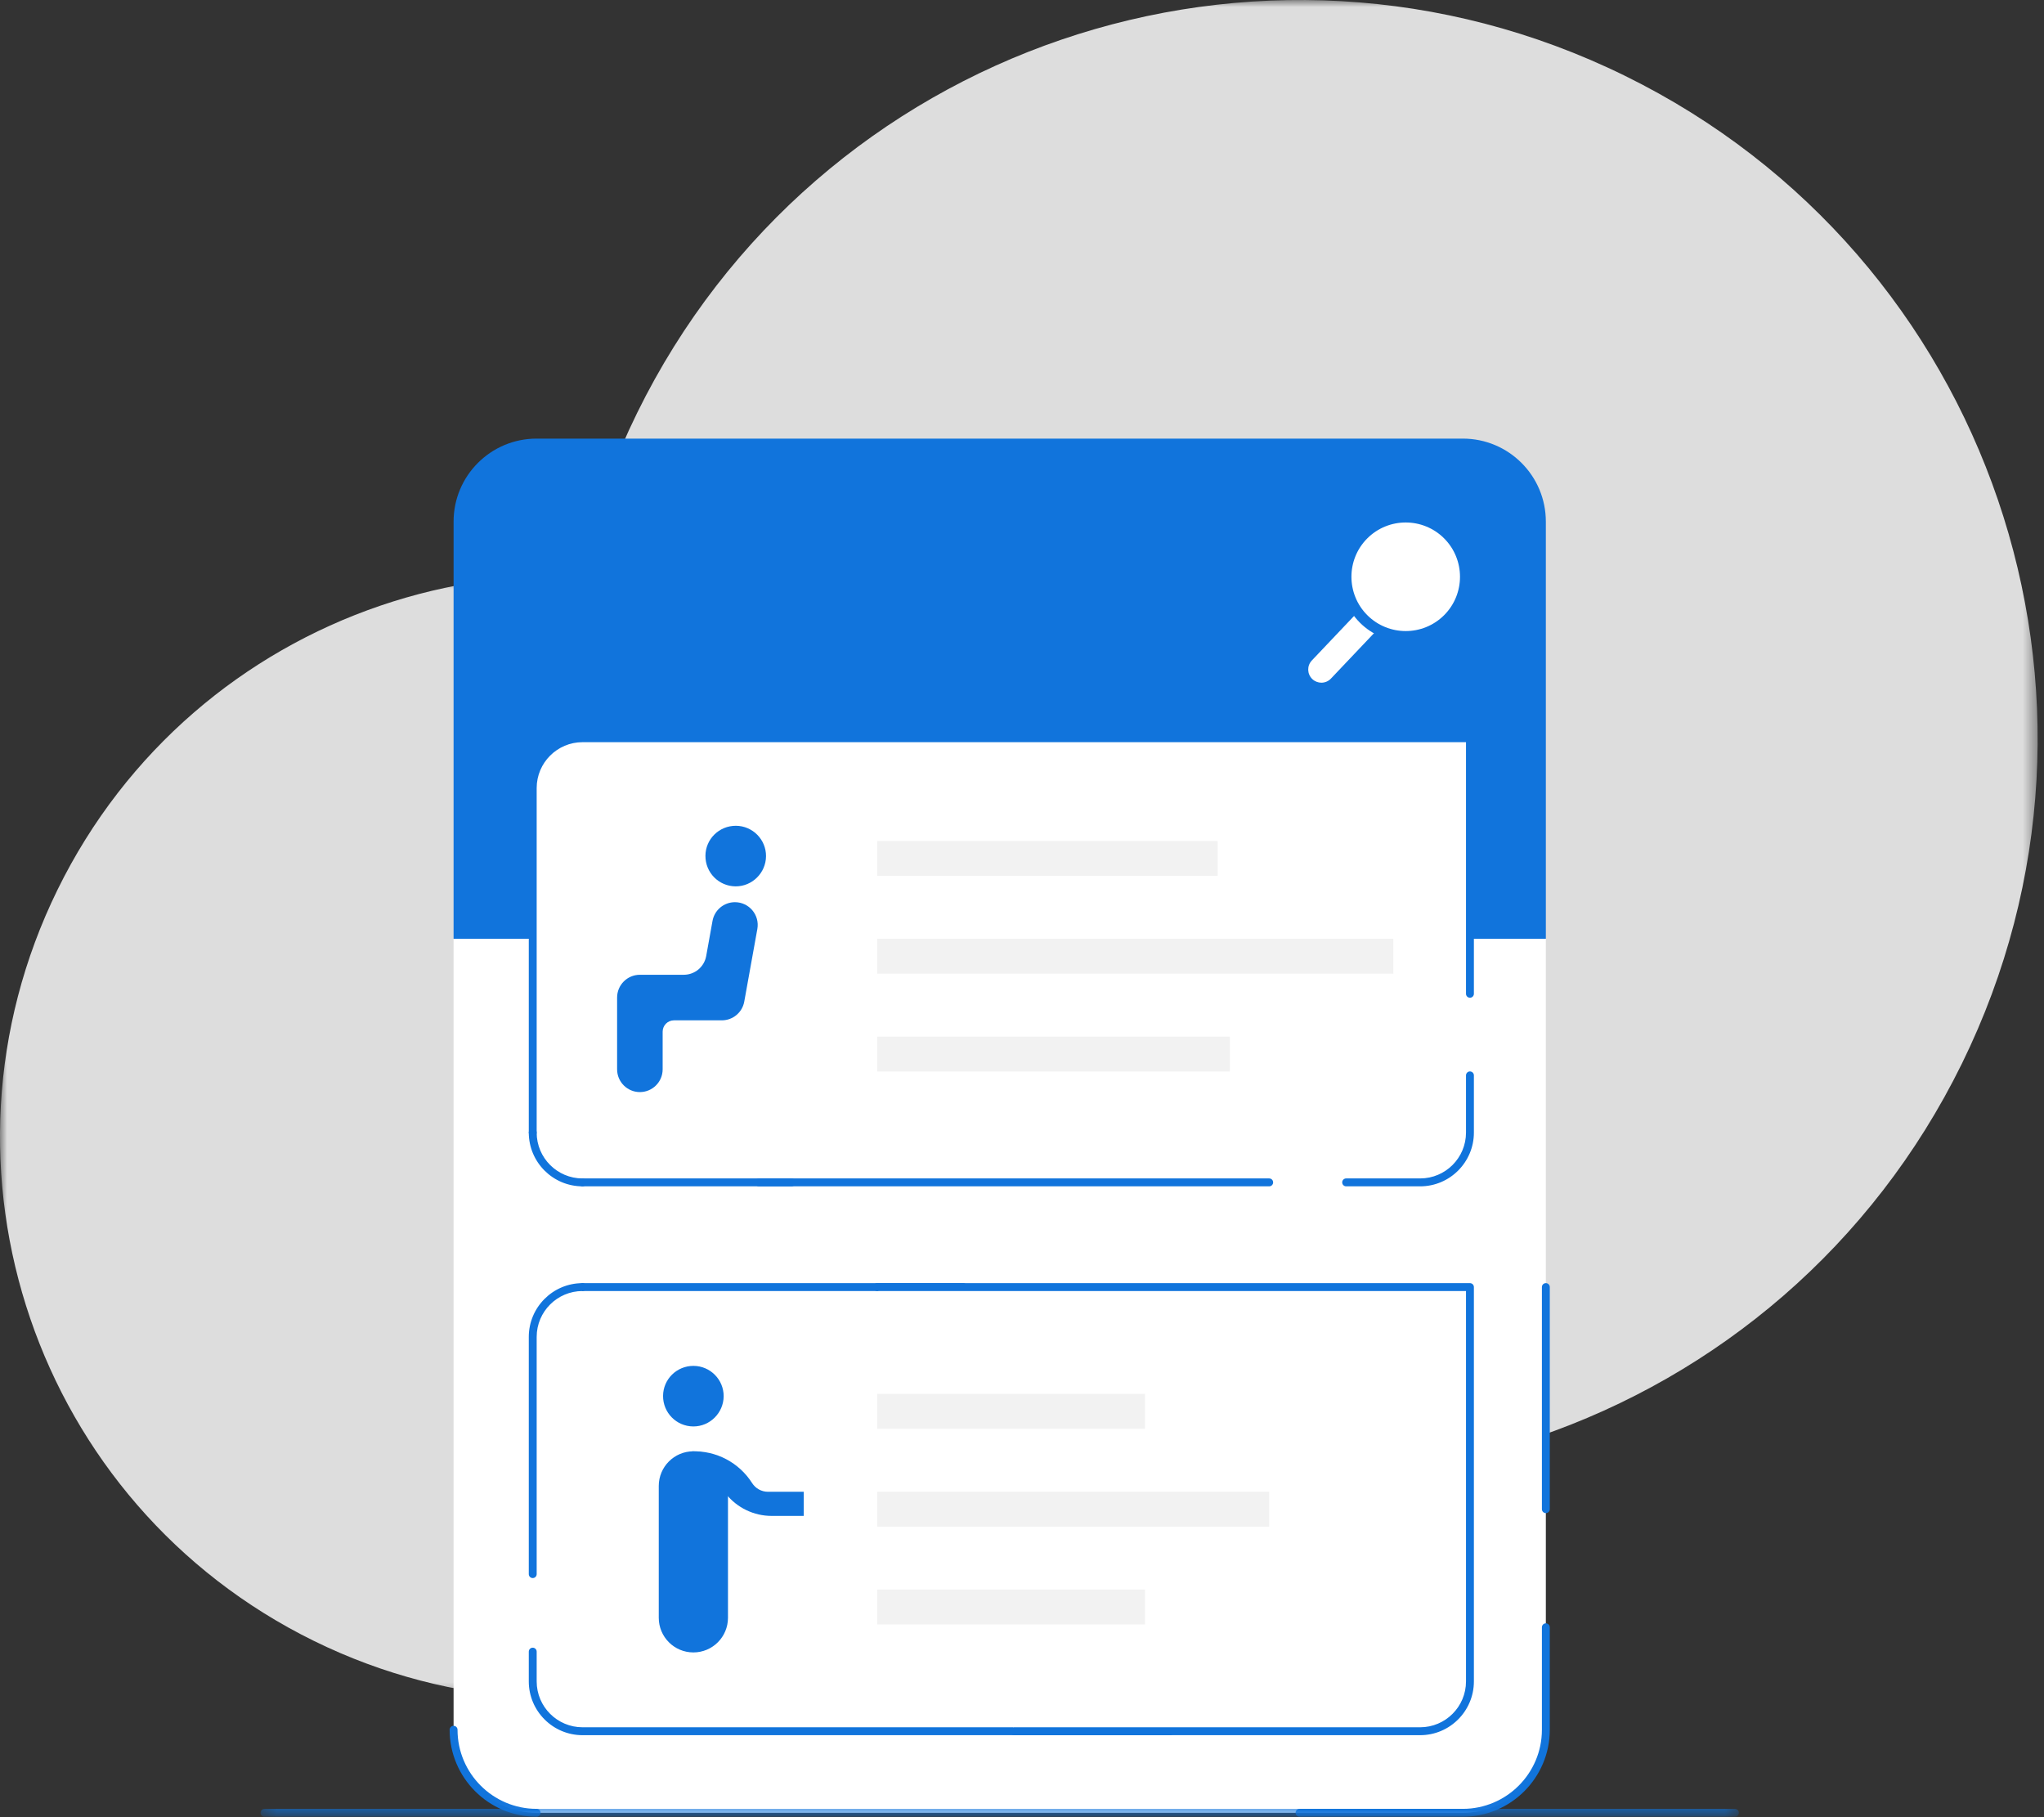 <svg width="144" height="128" viewBox="0 0 144 128" fill="none" xmlns="http://www.w3.org/2000/svg">
<rect x="0" y="0" width="144" height="128" fill="#333333" stroke="none"/>
<mask id="mask0" mask-type="alpha" maskUnits="userSpaceOnUse" x="39" y="0" width="105" height="105">
<path fill-rule="evenodd" clip-rule="evenodd" d="M39.552 0H143.553V104.001H39.552V0Z" fill="white"/>
</mask>
<g mask="url(#mask0)">
<path fill-rule="evenodd" clip-rule="evenodd" d="M68.635 98.665C42.863 86.008 32.231 54.856 44.887 29.084C57.545 3.311 88.698 -7.322 114.47 5.336C140.242 17.992 150.874 49.145 138.217 74.917C125.561 100.69 94.407 111.322 68.635 98.665Z" fill="#DDDDDD"/>
</g>
<mask id="mask1" mask-type="alpha" maskUnits="userSpaceOnUse" x="0" y="40" width="80" height="80">
<path fill-rule="evenodd" clip-rule="evenodd" d="M0 40.54H79.105V119.645H0V40.54Z" fill="white"/>
</mask>
<g mask="url(#mask1)">
<path fill-rule="evenodd" clip-rule="evenodd" d="M22.121 115.587C2.518 105.959 -5.57 82.264 4.058 62.661C13.684 43.058 37.381 34.972 56.984 44.598C76.586 54.226 84.673 77.921 75.047 97.524C65.419 117.127 41.724 125.214 22.121 115.587Z" fill="#DDDDDD"/>
</g>
<path fill-rule="evenodd" clip-rule="evenodd" d="M31.955 66.125V121.843C31.955 125.072 34.573 127.691 37.803 127.691H103.057C106.287 127.691 108.905 125.072 108.905 121.843V66.125H31.955Z" fill="white"/>
<path fill-rule="evenodd" clip-rule="evenodd" d="M108.905 66.125V36.743C108.905 33.513 106.287 30.895 103.057 30.895H37.803C34.573 30.895 31.955 33.513 31.955 36.743V66.125H108.905Z" fill="#1174DC"/>
<mask id="mask2" mask-type="alpha" maskUnits="userSpaceOnUse" x="18" y="127" width="105" height="1">
<path fill-rule="evenodd" clip-rule="evenodd" d="M18.356 127.35H122.504V127.969H18.356V127.35Z" fill="white"/>
</mask>
<g mask="url(#mask2)">
<path fill-rule="evenodd" clip-rule="evenodd" d="M122.226 127.969H18.634C18.48 127.969 18.356 127.844 18.356 127.691C18.356 127.537 18.48 127.413 18.634 127.413H122.226C122.38 127.413 122.504 127.537 122.504 127.691C122.504 127.844 122.38 127.969 122.226 127.969Z" fill="#1174DC"/>
</g>
<path fill-rule="evenodd" clip-rule="evenodd" d="M55.769 83.564H41.04C40.886 83.564 40.761 83.439 40.761 83.285C40.761 83.131 40.886 83.007 41.04 83.007H55.769C55.923 83.007 56.047 83.131 56.047 83.285C56.047 83.439 55.923 83.564 55.769 83.564Z" fill="#1174DC"/>
<path fill-rule="evenodd" clip-rule="evenodd" d="M89.415 83.564H53.462C53.308 83.564 53.184 83.439 53.184 83.285C53.184 83.131 53.308 83.007 53.462 83.007H89.415C89.569 83.007 89.692 83.131 89.692 83.285C89.692 83.439 89.569 83.564 89.415 83.564Z" fill="#1174DC"/>
<path fill-rule="evenodd" clip-rule="evenodd" d="M103.557 75.75V79.778C103.557 81.715 101.986 83.286 100.049 83.286H94.836" fill="white"/>
<path fill-rule="evenodd" clip-rule="evenodd" d="M100.05 83.564H94.836C94.682 83.564 94.558 83.439 94.558 83.285C94.558 83.131 94.682 83.007 94.836 83.007H100.05C101.831 83.007 103.28 81.558 103.28 79.777V75.749C103.28 75.596 103.404 75.47 103.557 75.47C103.712 75.47 103.836 75.596 103.836 75.749V79.777C103.836 81.865 102.138 83.564 100.05 83.564Z" fill="#1174DC"/>
<path fill-rule="evenodd" clip-rule="evenodd" d="M37.531 79.778V55.51C37.531 53.571 39.102 52 41.04 52H103.558V70.001" fill="white"/>
<path fill-rule="evenodd" clip-rule="evenodd" d="M37.531 80.056C37.377 80.056 37.253 79.93 37.253 79.777V55.509C37.253 53.42 38.952 51.722 41.04 51.722H103.558C103.712 51.722 103.836 51.847 103.836 52V70.001C103.836 70.154 103.712 70.279 103.558 70.279C103.404 70.279 103.28 70.154 103.28 70.001V52.278H41.04C39.258 52.278 37.809 53.727 37.809 55.509V79.777C37.809 79.93 37.686 80.056 37.531 80.056Z" fill="#1174DC"/>
<path fill-rule="evenodd" clip-rule="evenodd" d="M41.04 83.286C39.101 83.286 37.531 81.715 37.531 79.778L41.04 83.286Z" fill="white"/>
<path fill-rule="evenodd" clip-rule="evenodd" d="M41.04 83.564C38.952 83.564 37.253 81.866 37.253 79.778C37.253 79.624 37.377 79.499 37.531 79.499C37.685 79.499 37.809 79.624 37.809 79.778C37.809 81.559 39.258 83.008 41.04 83.008C41.194 83.008 41.318 83.132 41.318 83.286C41.318 83.439 41.194 83.564 41.04 83.564Z" fill="#1174DC"/>
<path fill-rule="evenodd" clip-rule="evenodd" d="M67.862 90.939H41.04C40.886 90.939 40.762 90.813 40.762 90.66C40.762 90.506 40.886 90.382 41.04 90.382H67.862C68.016 90.382 68.139 90.506 68.139 90.66C68.139 90.813 68.016 90.939 67.862 90.939Z" fill="#1174DC"/>
<path fill-rule="evenodd" clip-rule="evenodd" d="M37.531 110.879V94.169C37.531 92.232 39.102 90.661 41.04 90.661" fill="white"/>
<path fill-rule="evenodd" clip-rule="evenodd" d="M37.531 111.157C37.377 111.157 37.253 111.032 37.253 110.879V94.169C37.253 92.081 38.952 90.383 41.04 90.383C41.194 90.383 41.318 90.506 41.318 90.66C41.318 90.813 41.194 90.939 41.04 90.939C39.258 90.939 37.809 92.388 37.809 94.169V110.879C37.809 111.032 37.686 111.157 37.531 111.157Z" fill="#1174DC"/>
<path fill-rule="evenodd" clip-rule="evenodd" d="M82.448 121.946H41.04C39.101 121.946 37.531 120.375 37.531 118.438V116.339" fill="white"/>
<path fill-rule="evenodd" clip-rule="evenodd" d="M82.448 122.224H41.04C38.952 122.224 37.253 120.525 37.253 118.437V116.339C37.253 116.186 37.377 116.061 37.531 116.061C37.685 116.061 37.809 116.186 37.809 116.339V118.437C37.809 120.218 39.258 121.667 41.04 121.667H82.448C82.602 121.667 82.726 121.792 82.726 121.946C82.726 122.099 82.602 122.224 82.448 122.224Z" fill="#1174DC"/>
<path fill-rule="evenodd" clip-rule="evenodd" d="M61.798 90.66H103.557V118.438C103.557 120.375 101.987 121.946 100.049 121.946H71.438" fill="white"/>
<path fill-rule="evenodd" clip-rule="evenodd" d="M100.05 122.224H71.438C71.285 122.224 71.16 122.099 71.16 121.946C71.16 121.792 71.285 121.667 71.438 121.667H100.05C101.831 121.667 103.28 120.218 103.28 118.437V90.938H61.798C61.644 90.938 61.52 90.814 61.52 90.66C61.52 90.506 61.644 90.382 61.798 90.382H103.557C103.712 90.382 103.836 90.506 103.836 90.66V118.437C103.836 120.525 102.138 122.224 100.05 122.224Z" fill="#1174DC"/>
<path fill-rule="evenodd" clip-rule="evenodd" d="M51.845 58.167C53.02 58.172 53.975 59.136 53.966 60.309C53.958 61.483 52.993 62.44 51.825 62.434C50.64 62.427 49.691 61.467 49.698 60.28C49.704 59.105 50.663 58.163 51.845 58.167Z" fill="#1174DC"/>
<path fill-rule="evenodd" clip-rule="evenodd" d="M50.197 64.868L49.751 67.343C49.614 68.107 48.949 68.662 48.172 68.662H45.079C44.194 68.662 43.475 69.381 43.475 70.267V75.321C43.475 76.207 44.194 76.925 45.079 76.925C45.965 76.925 46.684 76.207 46.684 75.321V72.67C46.684 72.229 47.041 71.871 47.483 71.871H50.854C51.63 71.871 52.296 71.315 52.433 70.552L53.355 65.437C53.532 64.453 52.776 63.549 51.776 63.549C51 63.549 50.334 64.104 50.197 64.868Z" fill="#1174DC"/>
<mask id="mask3" mask-type="alpha" maskUnits="userSpaceOnUse" x="0" y="0" width="144" height="128">
<path fill-rule="evenodd" clip-rule="evenodd" d="M0 127.969H143.553V0H0V127.969Z" fill="white"/>
</mask>
<g mask="url(#mask3)">
<path fill-rule="evenodd" clip-rule="evenodd" d="M61.798 61.693H85.782V59.234H61.798V61.693Z" fill="#F2F2F2"/>
<path fill-rule="evenodd" clip-rule="evenodd" d="M61.798 68.584H98.161V66.125H61.798V68.584Z" fill="#F2F2F2"/>
<path fill-rule="evenodd" clip-rule="evenodd" d="M61.798 75.476H86.644V73.017H61.798V75.476Z" fill="#F2F2F2"/>
<path fill-rule="evenodd" clip-rule="evenodd" d="M61.798 100.641H80.668V98.182H61.798V100.641Z" fill="#F2F2F2"/>
<path fill-rule="evenodd" clip-rule="evenodd" d="M61.798 107.533H89.414V105.074H61.798V107.533Z" fill="#F2F2F2"/>
<path fill-rule="evenodd" clip-rule="evenodd" d="M61.798 114.425H80.668V111.965H61.798V114.425Z" fill="#F2F2F2"/>
<path fill-rule="evenodd" clip-rule="evenodd" d="M37.803 127.969C34.425 127.969 31.677 125.22 31.677 121.842C31.677 121.689 31.802 121.564 31.955 121.564C32.109 121.564 32.233 121.689 32.233 121.842C32.233 124.914 34.732 127.413 37.803 127.413C37.957 127.413 38.081 127.536 38.081 127.69C38.081 127.843 37.957 127.969 37.803 127.969Z" fill="#1174DC"/>
<path fill-rule="evenodd" clip-rule="evenodd" d="M103.057 127.969H91.553C91.399 127.969 91.274 127.844 91.274 127.69C91.274 127.537 91.399 127.413 91.553 127.413H103.057C106.128 127.413 108.627 124.914 108.627 121.843V114.625C108.627 114.472 108.751 114.346 108.905 114.346C109.058 114.346 109.183 114.472 109.183 114.625V121.843C109.183 125.221 106.435 127.969 103.057 127.969Z" fill="#1174DC"/>
<path fill-rule="evenodd" clip-rule="evenodd" d="M108.904 106.581C108.751 106.581 108.627 106.456 108.627 106.303V90.659C108.627 90.506 108.751 90.382 108.904 90.382C109.058 90.382 109.183 90.506 109.183 90.659V106.303C109.183 106.456 109.058 106.581 108.904 106.581Z" fill="#1174DC"/>
<path fill-rule="evenodd" clip-rule="evenodd" d="M102 43.595C100.361 45.234 97.704 45.234 96.065 43.595C94.426 41.956 94.426 39.299 96.065 37.659C97.704 36.02 100.361 36.02 102 37.659C103.639 39.299 103.639 41.956 102 43.595Z" fill="white"/>
<path fill-rule="evenodd" clip-rule="evenodd" d="M93.092 48.088C92.863 48.088 92.633 48.004 92.454 47.834C92.082 47.481 92.066 46.894 92.42 46.522L97.665 40.993C98.017 40.622 98.605 40.607 98.976 40.959C99.348 41.312 99.363 41.899 99.01 42.27L93.764 47.799C93.583 47.991 93.337 48.088 93.092 48.088Z" fill="white"/>
<path fill-rule="evenodd" clip-rule="evenodd" d="M99.032 36.803C98.053 36.803 97.073 37.176 96.327 37.922C94.836 39.414 94.836 41.841 96.327 43.333C97.82 44.824 100.245 44.824 101.738 43.333C103.23 41.841 103.23 39.414 101.738 37.922C100.992 37.176 100.012 36.803 99.032 36.803ZM99.032 45.193C97.862 45.193 96.693 44.749 95.803 43.858C94.022 42.077 94.022 39.178 95.803 37.397C97.583 35.617 100.482 35.617 102.262 37.397C104.043 39.178 104.043 42.077 102.262 43.858C101.372 44.749 100.202 45.193 99.032 45.193Z" fill="#1174DC"/>
<path fill-rule="evenodd" clip-rule="evenodd" d="M48.861 96.211C50.035 96.215 50.99 97.18 50.982 98.352C50.973 99.527 50.009 100.483 48.84 100.477C47.655 100.47 46.707 99.51 46.713 98.324C46.72 97.148 47.678 96.206 48.861 96.211Z" fill="#1174DC"/>
<path fill-rule="evenodd" clip-rule="evenodd" d="M48.848 116.395C47.501 116.395 46.41 115.303 46.41 113.956V104.667C46.41 103.319 47.501 102.228 48.848 102.228C50.195 102.228 51.286 103.319 51.286 104.667V113.956C51.286 115.303 50.195 116.395 48.848 116.395Z" fill="#1174DC"/>
<path fill-rule="evenodd" clip-rule="evenodd" d="M52.986 104.465C53.229 104.847 53.652 105.079 54.106 105.079H56.622V106.779H54.362C53.112 106.779 51.929 106.21 51.148 105.234L48.748 102.231C50.457 102.172 52.068 103.022 52.986 104.465Z" fill="#1174DC"/>
</g>
</svg>
